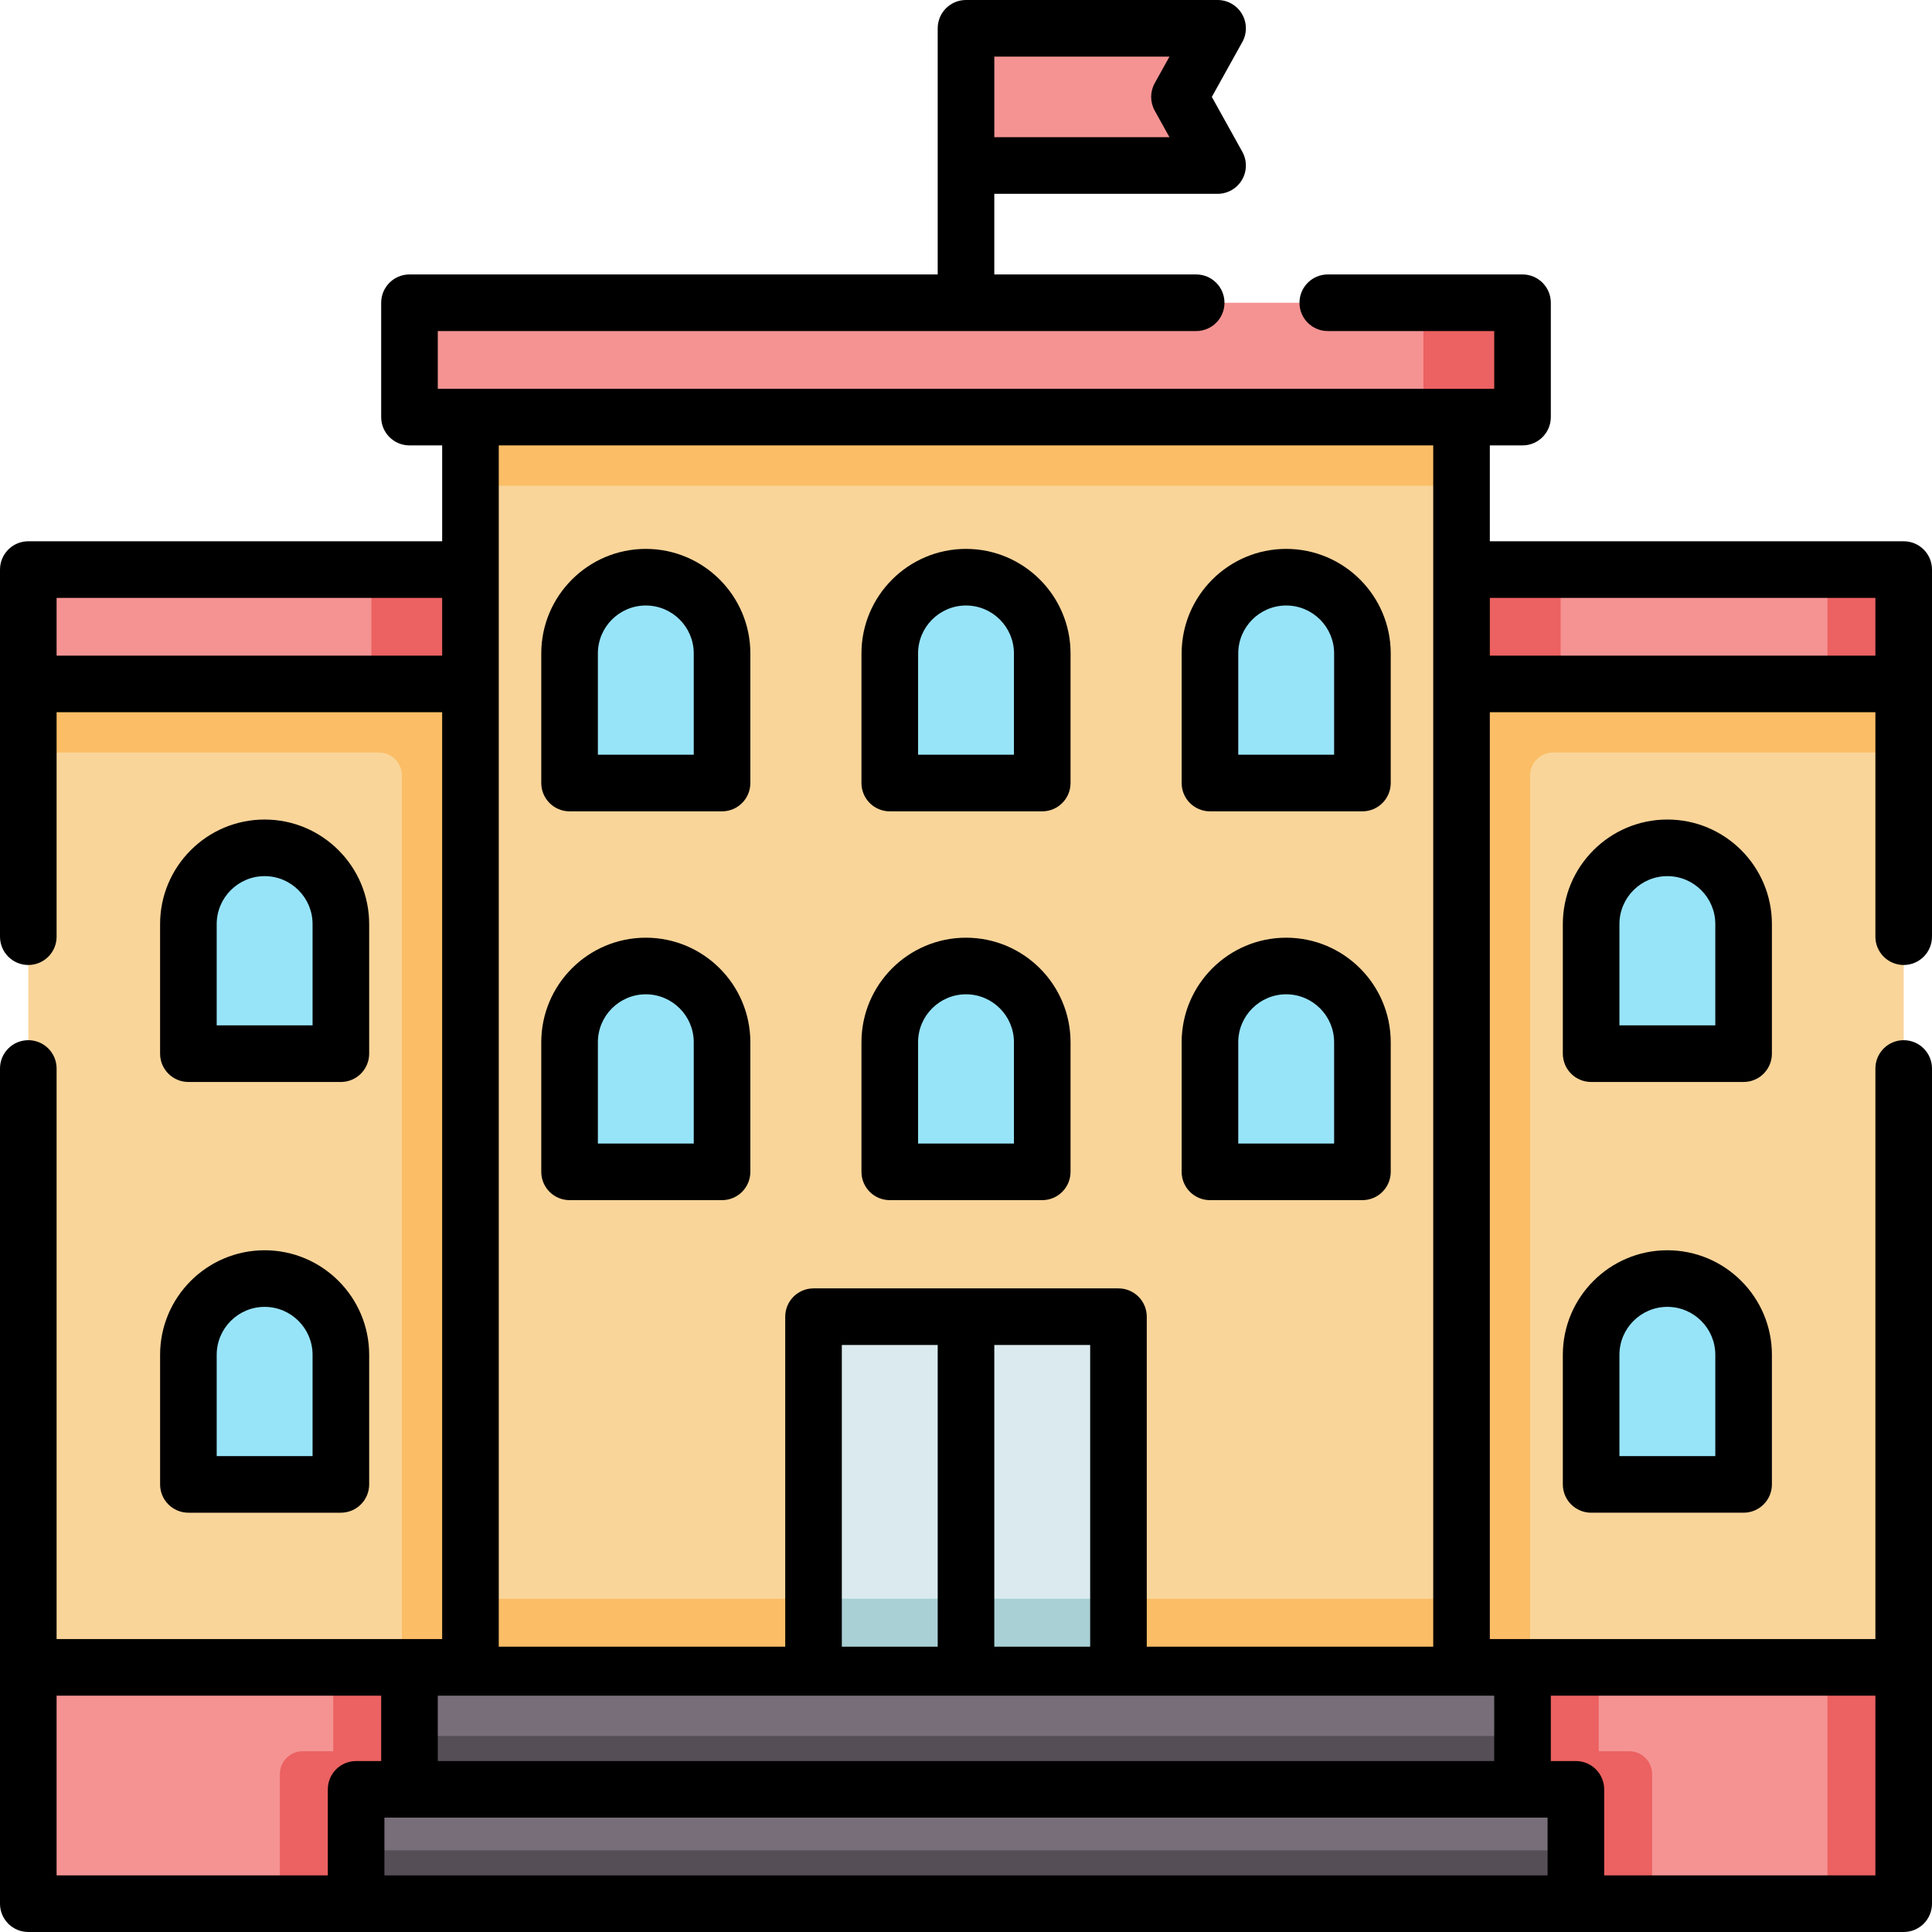 <svg id="Capa_1" enable-background="new 0 0 512 512" height="512" viewBox="0 0 512 512" width="512" xmlns="http://www.w3.org/2000/svg"><path d="m7.5 181.248h117.179v260.622h-117.179z" fill="#fad59a" transform="matrix(-1 0 0 -1 132.179 623.118)"/><path d="m7.5 181.248h117.179v260.622h-18.183v-236.378c0-3.347-2.714-6.061-6.061-6.061h-92.935z" fill="#fbbe66"/><path d="m7.5 150.943h117.179v30.305h-117.179z" fill="#f59393" transform="matrix(-1 0 0 -1 132.179 332.191)"/><path d="m98.415 150.943h26.264v30.305h-26.264z" fill="#ec6161"/><path d="m7.5 441.87h117.179v62.63h-117.179z" fill="#f59393" transform="matrix(-1 0 0 -1 132.179 946.37)"/><path d="m88.313 464.094v-22.224h36.366v62.63h-50.508v-34.346c0-3.347 2.714-6.061 6.061-6.061h8.081z" fill="#ec6161"/><path d="m49.927 244.888c0-11.158 9.045-20.203 20.203-20.203s20.203 9.045 20.203 20.203v34.346h-40.406z" fill="#97e4f9"/><path d="m49.927 359.037c0-11.158 9.045-20.203 20.203-20.203s20.203 9.045 20.203 20.203v34.346h-40.406z" fill="#97e4f9"/><path d="m387.321 181.248h117.179v260.622h-117.179z" fill="#fad59a"/><path d="m504.5 181.248h-117.179v260.622h18.183v-236.378c0-3.347 2.714-6.061 6.061-6.061h92.935z" fill="#fbbe66"/><path d="m387.321 150.943h117.179v30.305h-117.179z" fill="#f59393"/><path d="m387.321 150.943h26.264v30.305h-26.264z" fill="#ec6161"/><path d="m484.297 150.943h20.203v30.305h-20.203z" fill="#ec6161"/><path d="m124.679 110.537h262.642v333.354h-262.642z" fill="#fad59a"/><path d="m124.679 423.687h262.642v18.183h-262.642z" fill="#fbbe66"/><path d="m296.406 348.935h-40.406-40.407v92.935h80.813z" fill="#daeaef"/><path d="m215.593 423.687h80.813v18.183h-80.813z" fill="#a8d0d5"/><g fill="#97e4f9"><path d="m191.35 173.167c0-11.158-9.045-20.203-20.203-20.203s-20.203 9.045-20.203 20.203v34.346h40.407v-34.346z"/><path d="m320.65 173.167c0-11.158 9.045-20.203 20.203-20.203s20.203 9.045 20.203 20.203v34.346h-40.406z"/><path d="m276.203 173.167c0-11.158-9.045-20.203-20.203-20.203s-20.203 9.045-20.203 20.203v34.346h40.406z"/><path d="m191.35 276.203c0-11.158-9.045-20.203-20.203-20.203s-20.203 9.045-20.203 20.203v34.346h40.407v-34.346z"/><path d="m320.65 276.203c0-11.158 9.045-20.203 20.203-20.203s20.203 9.045 20.203 20.203v34.346h-40.406z"/><path d="m276.203 276.203c0-11.158-9.045-20.203-20.203-20.203s-20.203 9.045-20.203 20.203v34.346h40.406z"/></g><path d="m124.679 110.537h262.642v18.183h-262.642z" fill="#fbbe66"/><path d="m108.516 80.232h294.967v30.305h-294.967z" fill="#f59393"/><path d="m377.22 80.232h26.264v30.305h-26.264z" fill="#ec6161"/><path d="m387.321 441.87h117.179v62.63h-117.179z" fill="#f59393"/><path d="m423.687 464.094v-22.224h-36.366v62.63h50.508v-34.346c0-3.347-2.714-6.061-6.061-6.061h-8.081z" fill="#ec6161"/><path d="m484.297 441.87h20.203v62.63h-20.203z" fill="#ec6161"/><path d="m108.516 441.87h294.967v32.325h-294.967z" fill="#786e79"/><path d="m108.516 460.053h294.967v14.142h-294.967z" fill="#554e57"/><path d="m94.374 474.195h323.252v30.305h-323.252z" fill="#786e79"/><path d="m94.374 490.358h323.252v14.142h-323.252z" fill="#554e57"/><path d="m462.073 244.888c0-11.158-9.045-20.203-20.203-20.203s-20.203 9.045-20.203 20.203v34.346h40.407v-34.346z" fill="#97e4f9"/><path d="m462.073 359.037c0-11.158-9.045-20.203-20.203-20.203s-20.203 9.045-20.203 20.203v34.346h40.407v-34.346z" fill="#97e4f9"/><path d="m322.671 43.866h-66.671v-36.366h66.671l-10.102 18.183z" fill="#f59393"/><path d="m90.333 286.734c4.142 0 7.5-3.358 7.5-7.5v-34.346c0-15.275-12.428-27.703-27.704-27.703-15.275 0-27.703 12.428-27.703 27.703v34.346c0 4.142 3.358 7.5 7.5 7.5zm-32.906-41.846c0-7.004 5.699-12.703 12.703-12.703 7.005 0 12.704 5.699 12.704 12.703v26.846h-25.407z"/><path d="m42.427 393.382c0 4.142 3.358 7.5 7.5 7.5h40.407c4.142 0 7.5-3.358 7.5-7.5v-34.346c0-15.275-12.428-27.703-27.704-27.703-15.275 0-27.703 12.428-27.703 27.703zm15-34.345c0-7.004 5.699-12.703 12.703-12.703 7.005 0 12.704 5.699 12.704 12.703v26.846h-25.407z"/><path d="m150.943 215.012h40.407c4.142 0 7.5-3.358 7.5-7.5v-34.346c0-15.275-12.428-27.703-27.703-27.703-15.276 0-27.704 12.428-27.704 27.703v34.346c0 4.142 3.358 7.5 7.5 7.5zm7.5-41.845c0-7.004 5.699-12.703 12.704-12.703 7.004 0 12.703 5.699 12.703 12.703v26.846h-25.407z"/><path d="m469.573 244.888c0-15.275-12.428-27.703-27.703-27.703-15.276 0-27.704 12.428-27.704 27.703v34.346c0 4.142 3.358 7.5 7.5 7.5h40.407c4.142 0 7.5-3.358 7.5-7.5zm-15 26.846h-25.407v-26.846c0-7.004 5.699-12.703 12.704-12.703 7.004 0 12.703 5.699 12.703 12.703z"/><path d="m320.65 215.012h40.407c4.142 0 7.5-3.358 7.5-7.5v-34.346c0-15.275-12.428-27.703-27.704-27.703-15.275 0-27.703 12.428-27.703 27.703v34.346c0 4.142 3.358 7.5 7.5 7.5zm7.5-41.845c0-7.004 5.699-12.703 12.703-12.703 7.005 0 12.704 5.699 12.704 12.703v26.846h-25.407z"/><path d="m235.797 215.012h40.406c4.142 0 7.5-3.358 7.5-7.5v-34.346c0-15.275-12.428-27.703-27.703-27.703s-27.703 12.428-27.703 27.703v34.346c0 4.142 3.358 7.5 7.5 7.5zm7.5-41.845c0-7.004 5.699-12.703 12.703-12.703s12.703 5.699 12.703 12.703v26.846h-25.406z"/><path d="m150.943 318.049h40.407c4.142 0 7.5-3.358 7.5-7.5v-34.346c0-15.275-12.428-27.703-27.703-27.703-15.276 0-27.704 12.428-27.704 27.703v34.346c0 4.142 3.358 7.5 7.5 7.5zm7.5-41.846c0-7.004 5.699-12.703 12.704-12.703 7.004 0 12.703 5.699 12.703 12.703v26.846h-25.407z"/><path d="m320.65 318.049h40.407c4.142 0 7.5-3.358 7.5-7.5v-34.346c0-15.275-12.428-27.703-27.704-27.703-15.275 0-27.703 12.428-27.703 27.703v34.346c0 4.142 3.358 7.5 7.5 7.5zm7.5-41.846c0-7.004 5.699-12.703 12.703-12.703 7.005 0 12.704 5.699 12.704 12.703v26.846h-25.407z"/><path d="m235.797 318.049h40.406c4.142 0 7.5-3.358 7.5-7.5v-34.346c0-15.275-12.428-27.703-27.703-27.703s-27.703 12.428-27.703 27.703v34.346c0 4.142 3.358 7.5 7.5 7.5zm7.5-41.846c0-7.004 5.699-12.703 12.703-12.703s12.703 5.699 12.703 12.703v26.846h-25.406z"/><path d="m441.87 331.333c-15.276 0-27.704 12.428-27.704 27.703v34.346c0 4.142 3.358 7.5 7.5 7.5h40.407c4.142 0 7.5-3.358 7.5-7.5v-34.346c0-15.275-12.427-27.703-27.703-27.703zm12.703 54.549h-25.407v-26.846c0-7.004 5.699-12.703 12.704-12.703 7.004 0 12.703 5.699 12.703 12.703z"/><path d="m504.5 143.443h-109.679v-25.406h8.663c4.142 0 7.5-3.358 7.5-7.5v-30.305c0-4.142-3.358-7.5-7.5-7.5h-51.609c-4.142 0-7.5 3.358-7.5 7.5s3.358 7.5 7.5 7.5h44.109v15.305h-279.968v-15.305h200.984c4.142 0 7.5-3.358 7.5-7.5s-3.358-7.5-7.5-7.5h-53.5v-21.366h59.171c2.657 0 5.116-1.406 6.464-3.697 1.348-2.29 1.383-5.123.092-7.446l-8.078-14.54 8.078-14.541c1.291-2.323 1.255-5.155-.092-7.446-1.348-2.29-3.807-3.696-6.464-3.696h-66.671c-4.142 0-7.5 3.358-7.5 7.5v65.232h-139.984c-4.142 0-7.5 3.358-7.5 7.5v30.305c0 4.142 3.358 7.5 7.5 7.5h8.663v25.406h-109.679c-4.142 0-7.5 3.358-7.5 7.5v30.305 66.984c0 4.142 3.358 7.5 7.5 7.5s7.5-3.358 7.5-7.5v-59.484h102.179v245.622h-102.179v-151.209c0-4.142-3.358-7.5-7.5-7.5s-7.5 3.358-7.5 7.5v221.339c0 4.142 3.358 7.5 7.5 7.5h86.874 323.252 86.874c4.142 0 7.5-3.358 7.5-7.5v-221.339c0-4.142-3.358-7.5-7.5-7.5s-7.5 3.358-7.5 7.5v151.209h-102.179v-245.622h102.179v59.484c0 4.142 3.358 7.5 7.5 7.5s7.5-3.358 7.5-7.5v-66.984-30.305c0-4.142-3.358-7.5-7.5-7.5zm-241-128.443h46.425l-3.912 7.041c-1.258 2.265-1.258 5.019 0 7.285l3.911 7.04h-46.424zm132.484 451.695h-279.968v-17.325h279.968zm-107.077-110.26v79.955h-25.407v-79.955zm-40.407 79.955h-25.407v-79.955h25.407zm131.321-318.353v318.353h-75.915v-87.455c0-4.142-3.358-7.5-7.5-7.5h-80.813c-4.142 0-7.5 3.358-7.5 7.5v87.455h-75.915v-318.353zm-364.821 55.711v-15.305h102.179v15.305zm0 275.622h86.016v17.325h-6.642c-4.142 0-7.5 3.358-7.5 7.5v22.805h-71.874zm86.874 32.325h308.252v15.305h-308.252zm395.126 15.305h-71.874v-22.805c0-4.142-3.358-7.5-7.5-7.5h-6.642v-17.325h86.016zm-102.179-338.557h102.179v15.305h-102.179z"/></svg>